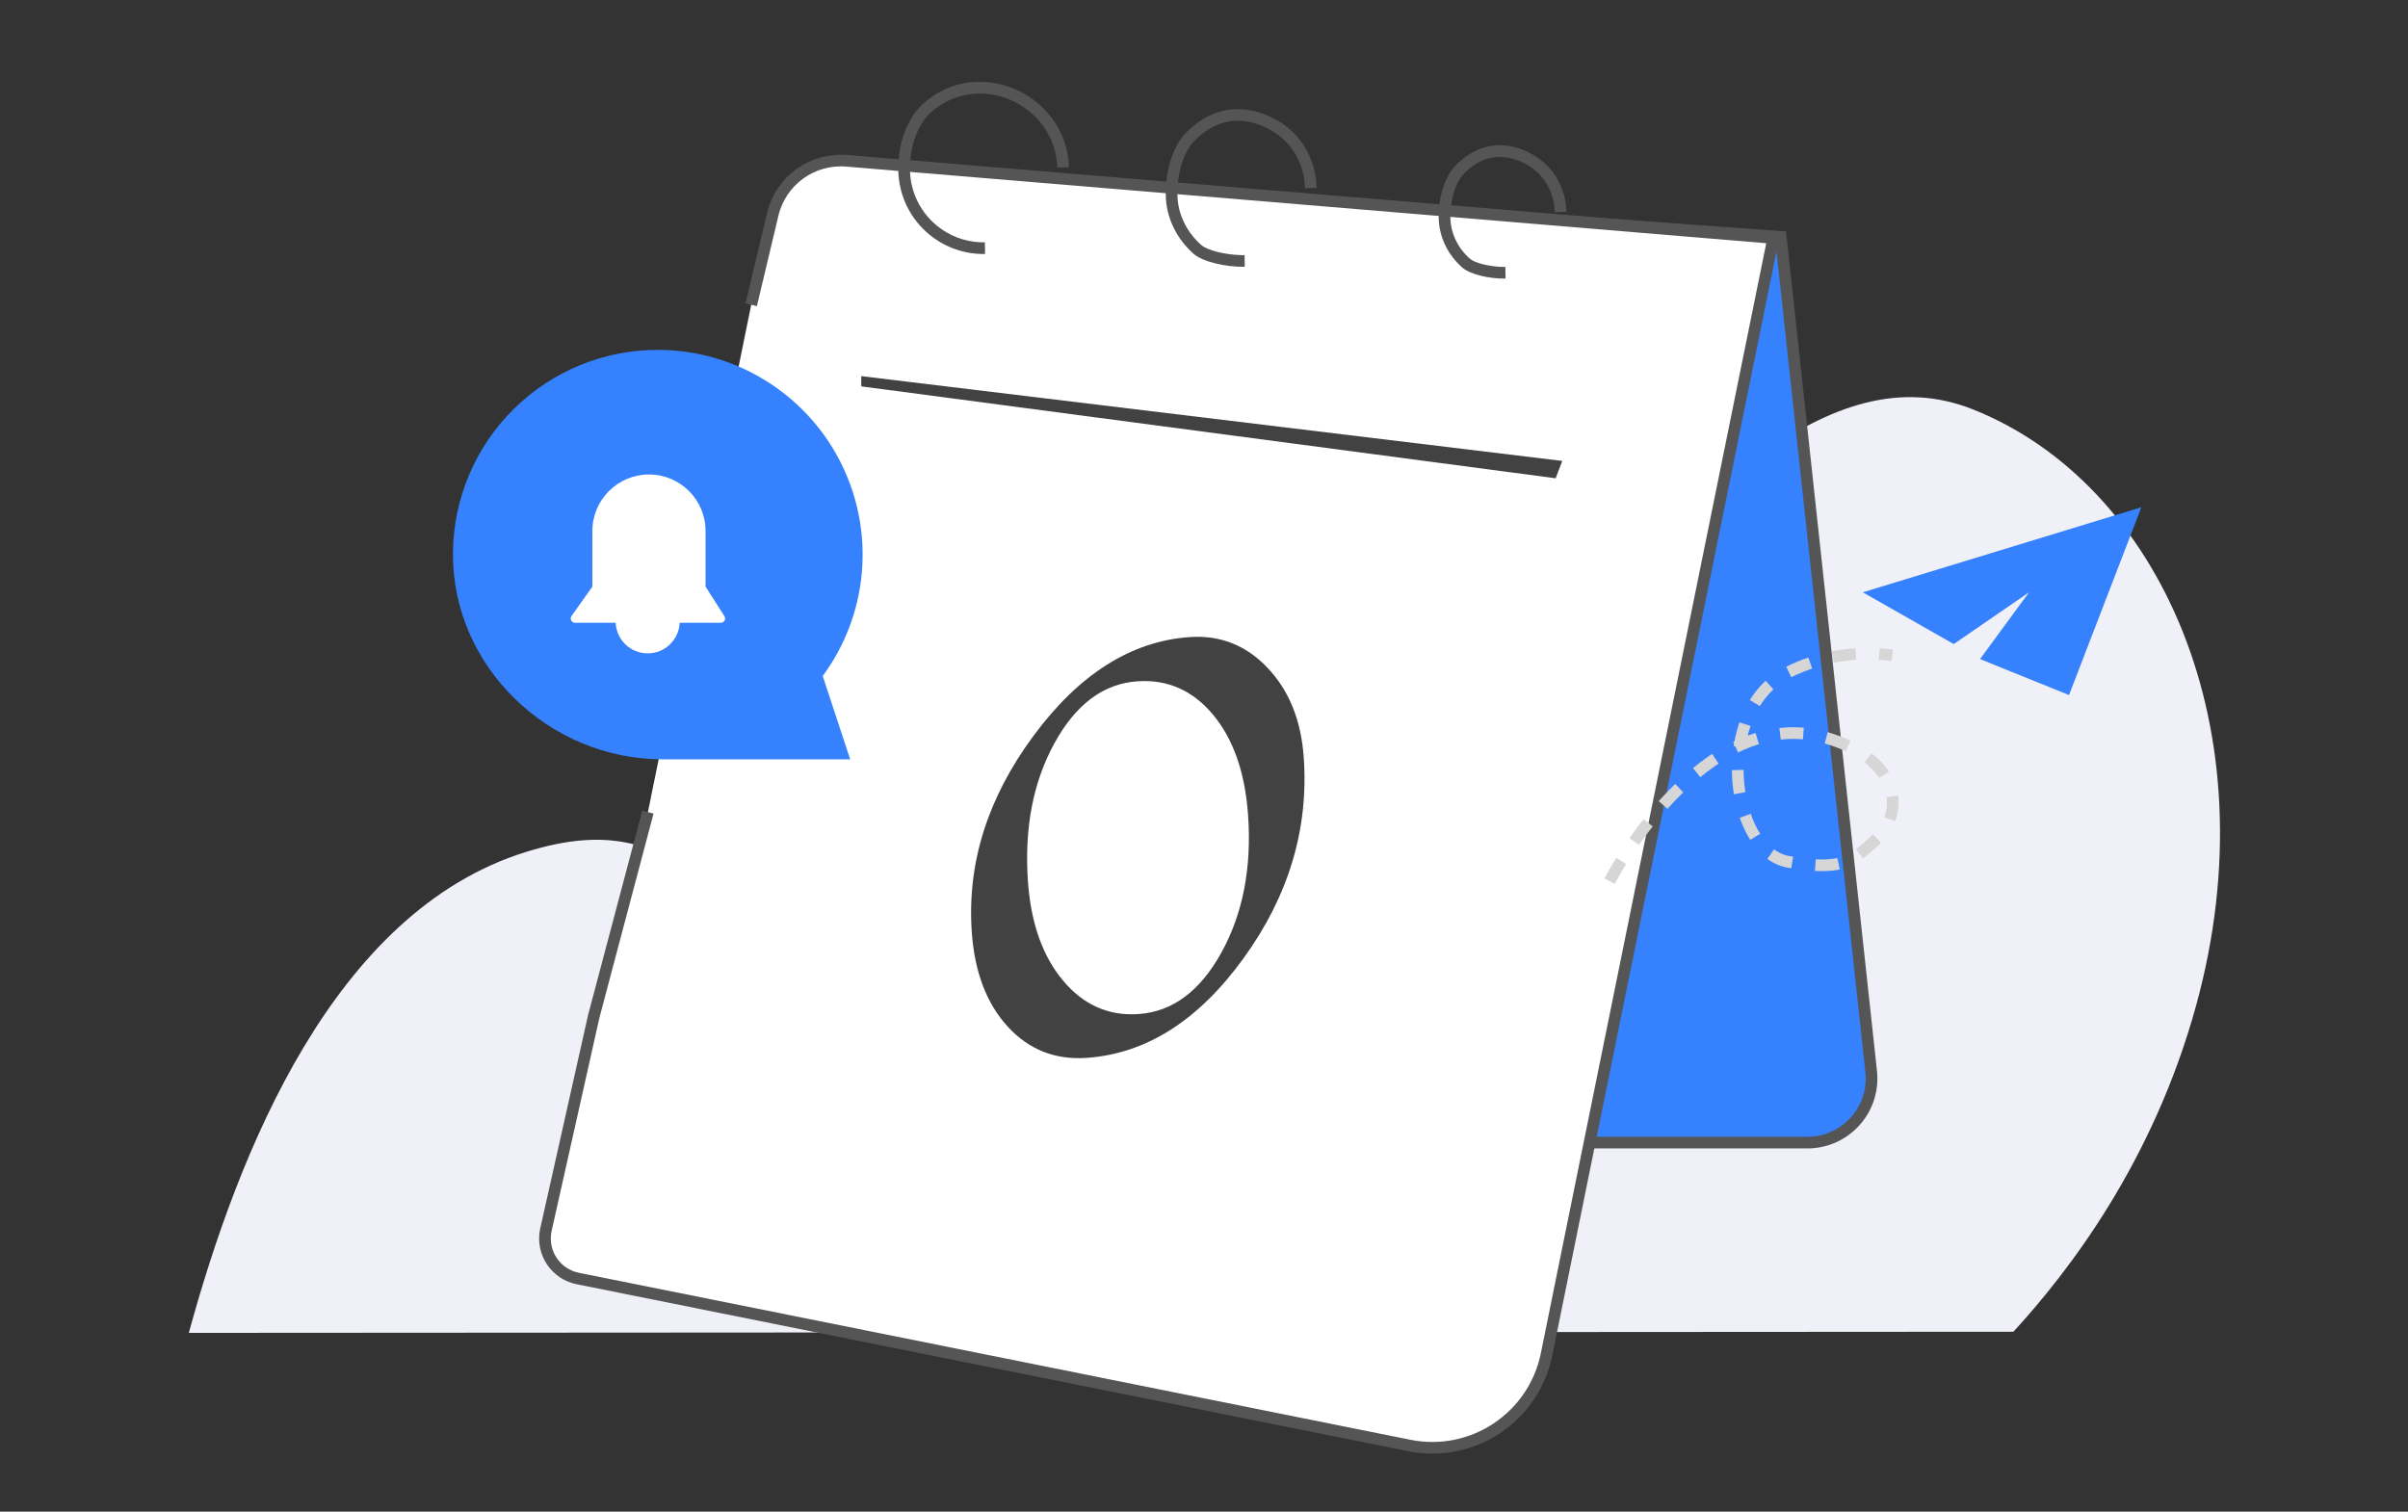 <svg xmlns:xlink="http://www.w3.org/1999/xlink" xmlns="http://www.w3.org/2000/svg" version="1.1" viewBox="0 0 1631 1024" height="1024px" width="1631px">
    <rect x="0" y="0" width="1631" height="1024" fill="#333333" stroke="none"/>
    <title>缺省页-无日程安排</title>
    <defs>
        <path id="path-1" d="M145.208,100.918 L159.807,39.625 C165.235,16.839 186.496,1.437 209.838,3.381 L837.482,55.665 L837.482,55.665 L683.919,811.964 C675.252,854.646 633.669,882.257 590.968,873.681 L27.713,760.558 C12.745,757.552 3.049,742.982 6.055,728.014 C6.095,727.812 6.138,727.611 6.183,727.411 L38.579,582.893 L38.579,582.893 L75.241,444.6"></path>
    </defs>
    <g fill-rule="evenodd" fill="none" stroke-width="1" stroke="none" id="页面-1">
        <g transform="translate(0.5, 0)" id="缺省页-无日程安排">
            <g transform="translate(127.39, 54.375)" id="编组-3">
                <path fill-rule="nonzero" fill="#F0F1F8" id="路径备份-5" d="M0,848.553 C33.546,725.991 98.002,563.342 228.273,522.783 C340.765,487.716 343.474,574.279 480.495,594.437 C841.911,647.634 1011.21,144.167 1208.703,223.063 C1334.474,273.293 1410.795,439.677 1359.74,626.267 C1330.58,732.783 1273.323,806.873 1235.842,847.784 L0,848.553 Z"></path>
                <polygon points="1134.504 356.429 1199.434 384.854 1246.483 344.653 1218.197 393.106 1280.693 411.042 1316.134 279.384" transform="translate(1225.319, 345.213) rotate(-354) translate(-1225.319, -345.213)" fill="#3681FD" id="路径-4备份"></polygon>
                <path fill="#3681FD" stroke-width="7.898" stroke="#555555" id="矩形备份" d="M419.603,71.212 C428.01,63.938 439.192,59.872 451.156,60.738 L451.156,60.738 L1078.28,106.088 L1139.507,671.534 C1139.675,673.087 1139.759,674.648 1139.759,676.211 C1139.759,688.206 1134.897,699.065 1127.036,706.926 C1119.175,714.787 1108.316,719.649 1096.321,719.649 L1096.321,719.649 L916.378,719.649 L495.407,323.04 L408.154,121.307 C405.379,114.891 404.194,107.901 404.698,100.93 C405.563,88.966 411.196,78.485 419.603,71.212 Z"></path>
                <g transform="translate(235.715, 51.164)" id="矩形">
                    <mask fill="white" id="mask-2">
                        <use xlink:href="#path-1"></use>
                    </mask>
                    <use xlink:href="#path-1" fill="#FFFFFF" stroke-width="7.898" stroke="#555555" id="蒙版"></use>
                    <g fill-rule="nonzero" fill="#424242" mask="url(#mask-2)" id="0">
                        <g transform="translate(407.161, 468.571) rotate(-184) translate(-407.161, -468.571) translate(290.882, 328.825)">
                            <path d="M0,192.744 C0,144.229 16.699,99.976 50.098,59.985 C83.496,19.995 120.41,0 160.84,0 C182.285,0 199.6,8.306 212.783,24.917 C225.967,41.528 232.559,63.369 232.559,90.439 C232.559,137.021 215.64,180.176 181.802,219.902 C147.964,259.629 111.182,279.492 71.455,279.492 C50.713,279.492 33.618,271.318 20.171,254.971 C6.724,238.623 0,217.881 0,192.744 Z M192.217,122.08 C192.217,93.779 185.889,70.884 173.232,53.394 C160.576,35.903 144.053,27.158 123.662,27.158 C100.635,27.158 80.991,39.771 64.731,64.995 C48.472,90.22 40.342,120.674 40.342,156.357 C40.342,185.186 46.626,208.345 59.194,225.835 C71.763,243.325 88.33,252.07 108.896,252.07 C131.924,252.07 151.567,239.414 167.827,214.102 C184.087,188.789 192.217,158.115 192.217,122.08 Z"></path>
                        </g>
                    </g>
                </g>
                <path transform="translate(1058.206, 465.466) scale(1, -1) translate(-1058.206, -465.466)" stroke-dasharray="15.796,15.796" stroke-width="7.898" stroke="#D6D6D6" id="路径-5" d="M962.289,388.447 C962.289,388.447 1025.307,510.095 1109.43,485.396 C1159.971,470.557 1162.735,433.963 1141.95,415.814 C1128.14,403.754 1122.634,394.598 1083.395,401.481 C1043.664,408.45 1032.092,504.758 1083.395,529.979 C1105.434,540.814 1128.909,544.608 1153.818,541.361"></path>
                <path transform="translate(538.3, 59.345) rotate(-91) translate(-538.3, -59.345)" fill-rule="nonzero" fill="#555555" id="椭圆形" d="M537.674,1.58 C555.343,1.58 572.652,7.919 582.359,19.074 C602.016,41.665 599.461,70.907 586.37,90.371 C575.896,105.943 559.436,115.888 541.126,117.004 L537.672,117.109 L537.672,109.211 C554.636,109.211 570.11,100.394 579.815,85.964 C591.116,69.161 593.339,43.725 576.4,24.258 C568.359,15.017 553.233,9.478 537.674,9.478 C522.807,9.478 509.014,16.029 499.599,27.178 C492.74,35.301 488.64,45.367 487.951,56.105 L487.847,59.346 L479.949,59.346 C479.949,45.517 484.826,32.43 493.564,22.082 C504.463,9.175 520.455,1.58 537.674,1.58 Z"></path>
                <path transform="translate(712.744, 72.953) rotate(-91) translate(-712.744, -72.953)" fill-rule="nonzero" fill="#555555" id="椭圆形备份" d="M708.723,21.839 C725.123,21.839 741.868,27.108 750.844,36.332 C763.153,48.98 767.606,62.759 765.794,76.767 C764.578,86.165 760.99,94.014 756.16,101.148 C747.127,114.491 731.909,123.019 715.03,123.976 L711.847,124.067 L711.847,116.169 C727.369,116.169 741.495,108.721 749.619,96.721 C753.819,90.517 756.932,83.709 757.961,75.754 C759.467,64.112 755.792,52.74 745.183,41.84 C737.917,34.373 723.182,29.737 708.723,29.737 C695.766,29.737 683.397,35.612 674.549,45.323 C670.926,49.3 667.733,61.279 667.264,71.888 L667.204,74.507 L659.306,74.507 C659.306,61.548 663.164,46.092 668.71,40.005 C679.005,28.705 693.46,21.839 708.723,21.839 Z"></path>
                <path transform="translate(889.775, 89.189) rotate(-91) translate(-889.775, -89.189)" fill-rule="nonzero" fill="#555555" id="椭圆形备份-2" d="M886.424,45.936 C900.252,45.936 914.374,50.38 921.997,58.213 C932.396,68.899 936.172,80.582 934.636,92.452 C933.608,100.404 930.577,107.032 926.5,113.055 C918.921,124.25 906.202,131.436 892.075,132.345 L889.027,132.443 L889.027,124.545 C901.745,124.545 913.312,118.446 919.959,108.628 C923.406,103.535 925.961,97.948 926.803,91.439 C928.032,81.935 925.035,72.659 916.336,63.721 C910.423,57.646 898.312,53.834 886.424,53.834 C875.819,53.834 865.685,58.648 858.432,66.608 C855.558,69.763 852.955,79.496 852.541,88.155 L852.483,90.484 L844.585,90.484 C844.585,79.537 847.836,66.511 852.593,61.29 C861.293,51.741 873.513,45.936 886.424,45.936 Z"></path>
                <polygon points="455.456 200.421 930.267 257.868 925.784 269.631 455.456 207.358" fill-rule="nonzero" fill="#424242" id="路径-6"></polygon>
                <path transform="translate(317.645, 321.327) scale(-1, 1) translate(-317.645, -321.327)" fill-rule="nonzero" fill="#3681FD" id="路径备份-6" d="M311.941,182.756 C260.664,184.898 214.752,215.127 192.557,261.359 C170.363,307.591 175.507,362.284 205.934,403.576 L187.328,460.021 L314.408,460.021 C391.36,460.021 457.02,397.103 456.382,320.221 C456.111,283.459 441.232,248.31 415.02,222.508 C388.809,196.706 353.411,182.364 316.614,182.637 C315.057,182.658 313.466,182.691 311.941,182.756 Z"></path>
                <path fill-rule="nonzero" fill="#FFFFFF" id="路径备份-7" d="M261.652,367.524 L289.117,367.524 C289.635,379.109 299.187,388.235 310.795,388.235 C322.402,388.235 331.954,379.109 332.472,367.524 L360.272,367.524 C361.053,367.541 361.808,367.242 362.364,366.694 C362.921,366.147 363.231,365.397 363.226,364.617 C363.236,364.049 363.074,363.491 362.76,363.017 L350.017,343.003 L350.017,305.362 C350.017,284.207 332.856,267.057 311.682,267.051 L311.682,267.051 C290.503,267.051 273.335,284.203 273.335,305.362 L273.335,343.003 L259.175,362.985 C258.574,363.889 258.522,365.052 259.042,366.006 C259.561,366.959 260.566,367.548 261.652,367.535 L261.652,367.524 Z"></path>
            </g>
        </g>
    </g>
</svg>